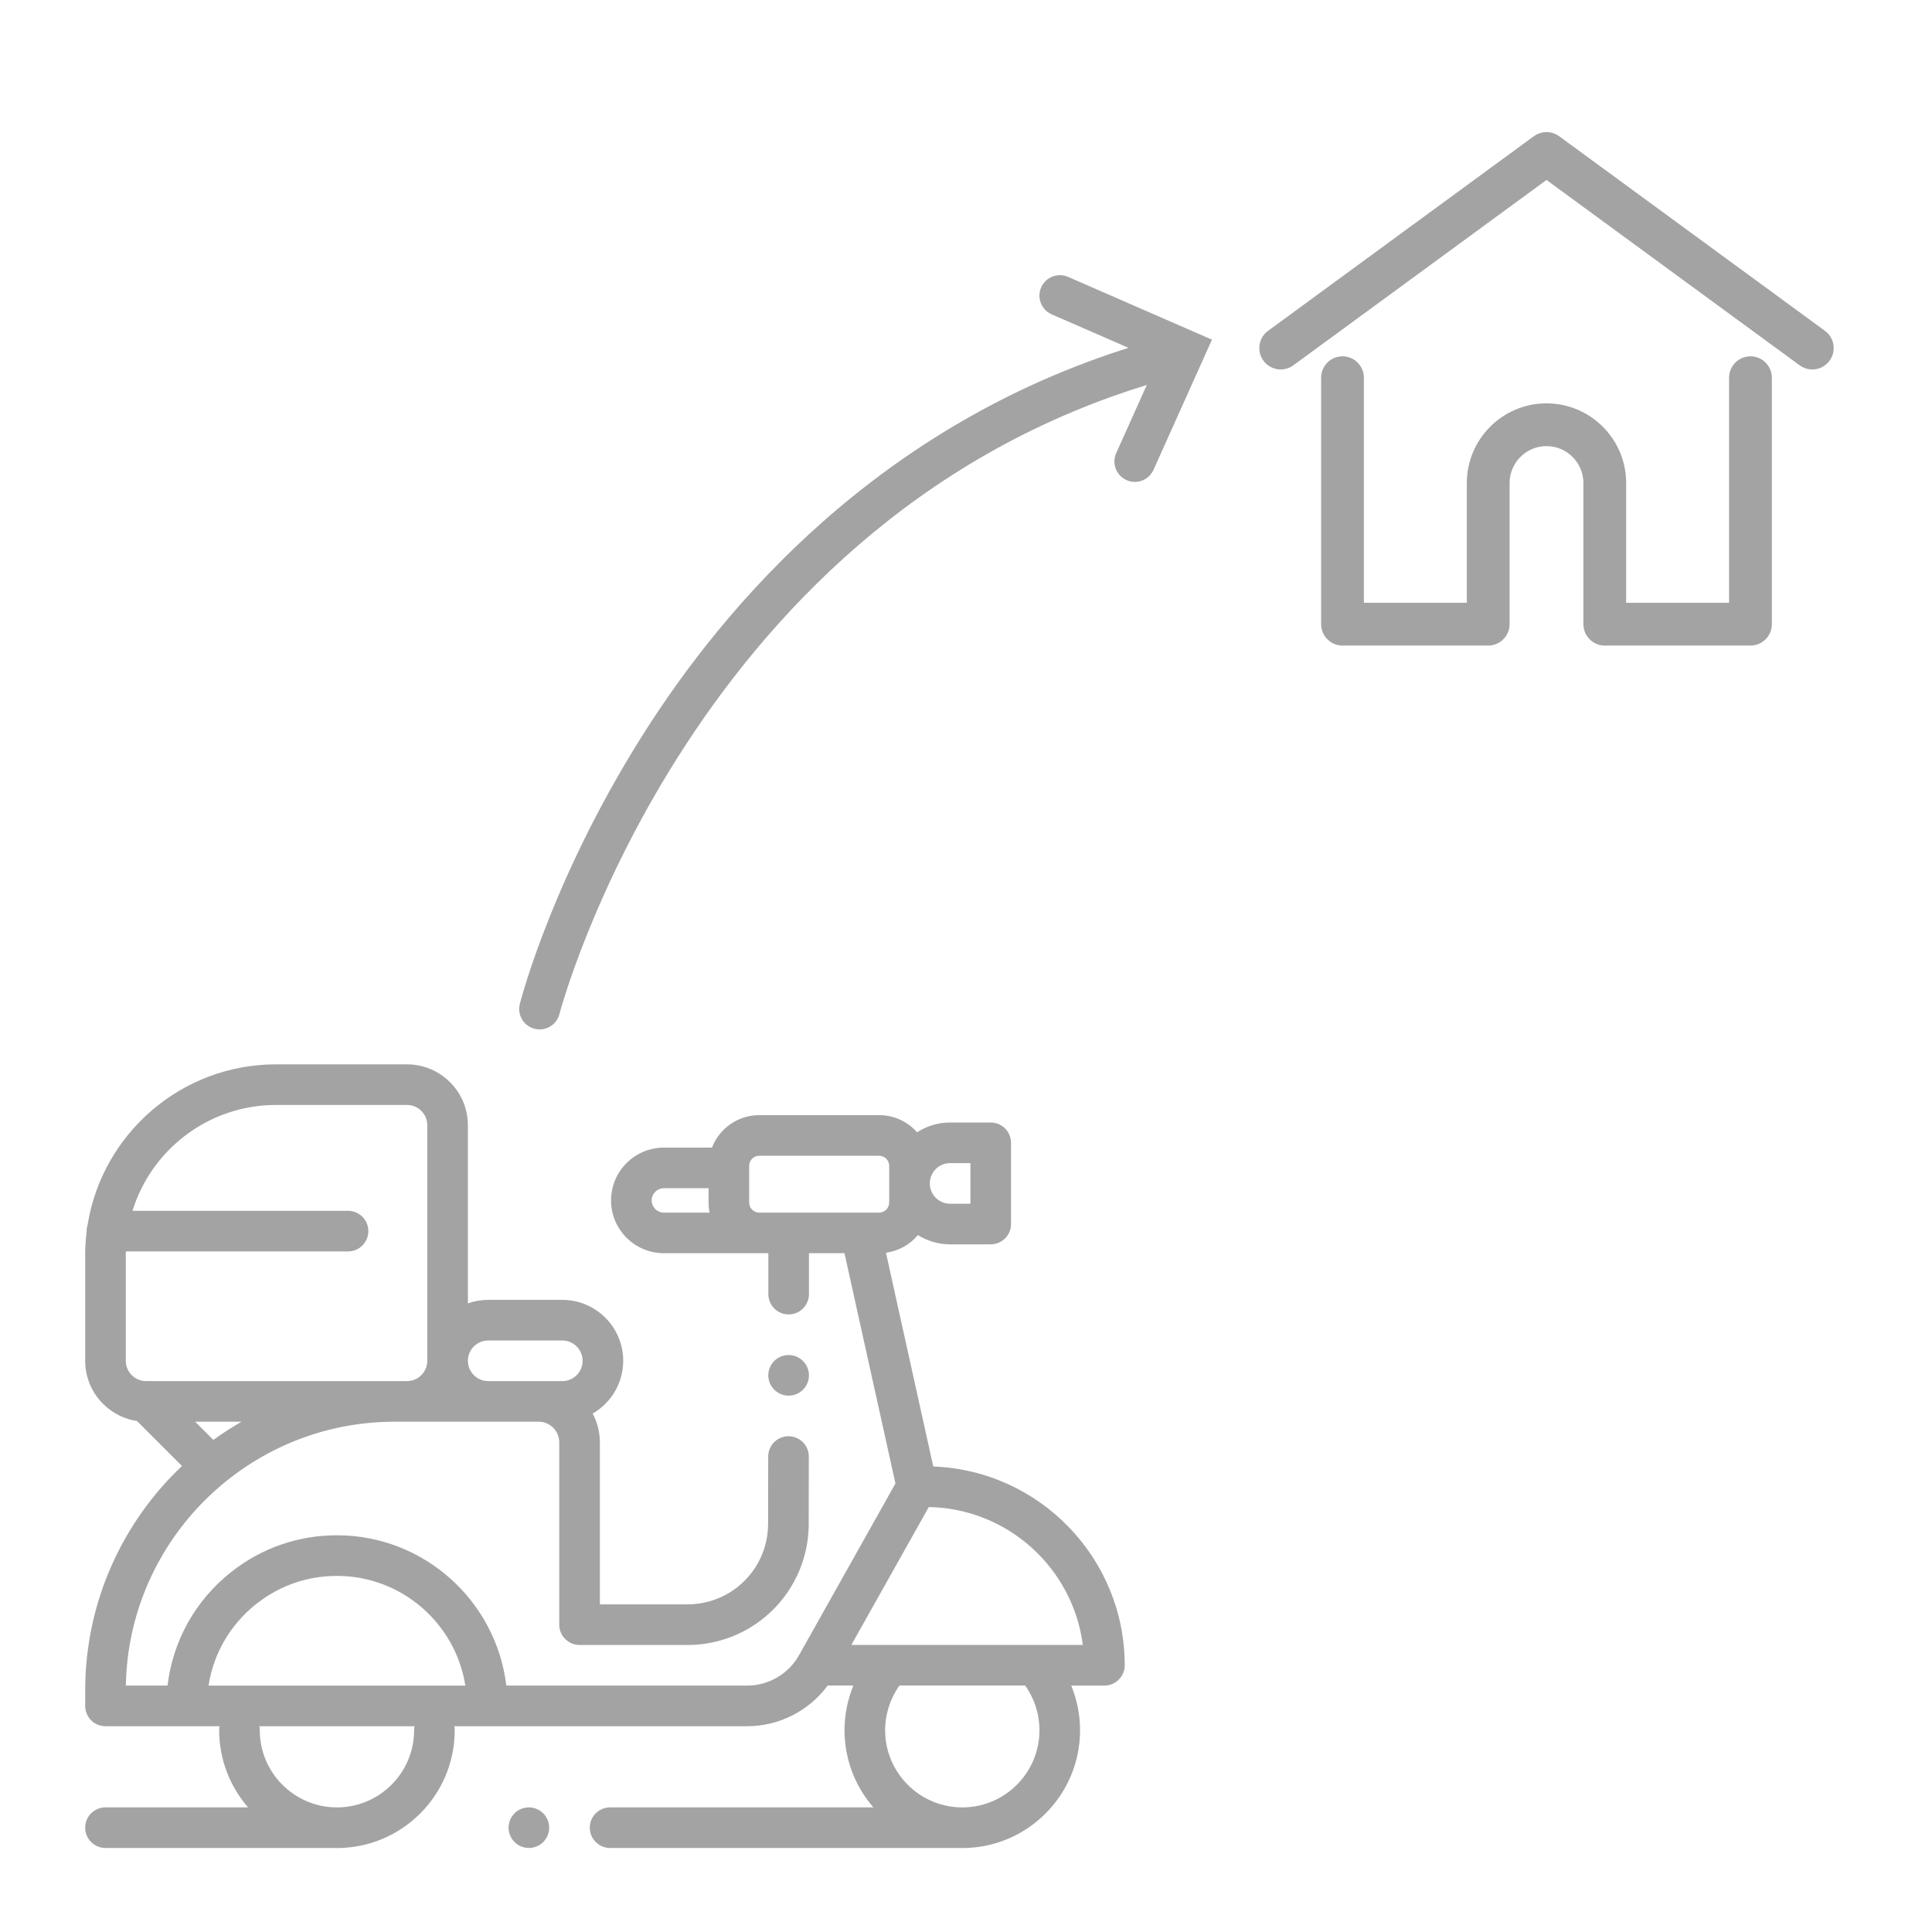 <?xml version="1.0" encoding="utf-8"?>
<!-- Generator: Adobe Illustrator 16.0.0, SVG Export Plug-In . SVG Version: 6.00 Build 0)  -->
<!DOCTYPE svg PUBLIC "-//W3C//DTD SVG 1.1//EN" "http://www.w3.org/Graphics/SVG/1.1/DTD/svg11.dtd">
<svg version="1.1" id="Capa_1" xmlns="http://www.w3.org/2000/svg" xmlns:xlink="http://www.w3.org/1999/xlink" x="0px" y="0px"
	 width="283.465px" height="283.465px" viewBox="0 0 283.465 283.465" enable-background="new 0 0 283.465 283.465"
	 xml:space="preserve">
<g>
	<path fill="#A3A3A3" d="M77.597,265.179c-0.784,0-1.552,0.318-2.106,0.874c-0.554,0.553-0.873,1.322-0.873,2.105
		c0,0.782,0.318,1.553,0.873,2.105c0.554,0.555,1.322,0.873,2.106,0.873s1.551-0.318,2.107-0.873
		c0.554-0.553,0.872-1.319,0.872-2.105c0-0.783-0.318-1.553-0.872-2.105C79.148,265.497,78.38,265.179,77.597,265.179z"/>
	<path fill="#A3A3A3" d="M136.931,215.167l-6.942-31.364c1.874-0.254,3.526-1.208,4.689-2.589c1.372,0.858,2.989,1.356,4.724,1.356
		h5.958c1.646,0,2.979-1.333,2.979-2.979v-11.917c0-1.645-1.333-2.979-2.979-2.979h-5.958c-1.785,0-3.449,0.527-4.847,1.435
		c-1.363-1.541-3.354-2.518-5.57-2.518h-17.585c-3.159,0-5.864,1.981-6.94,4.768h-7.061c-4.271,0-7.746,3.474-7.746,7.746
		c0,4.27,3.474,7.744,7.746,7.744h15.333v6.003c0,1.646,1.334,2.979,2.979,2.979c1.645,0,2.979-1.333,2.979-2.979v-6.003h5.212
		l7.479,33.787l-14.152,25.207c-1.546,2.745-4.463,4.449-7.613,4.449H74.285c-1.478-12.403-12.054-22.055-24.848-22.055
		c-5.661,0-11.003,1.845-15.446,5.334c-0.006,0.005-0.012,0.008-0.019,0.015c-5.291,4.16-8.617,10.133-9.392,16.706h-6.118
		c0.389-21.417,17.932-38.719,39.437-38.719h21.132c1.667,0,3.024,1.359,3.024,3.027v26.754c0,1.646,1.334,2.979,2.98,2.979h15.851
		c6.467,0,12.426-3.516,15.552-9.175c1.447-2.619,2.213-5.584,2.216-8.572l0.015-9.896c0.002-1.646-1.331-2.981-2.976-2.985
		c-0.001,0-0.001,0-0.003,0c-1.643,0-2.977,1.331-2.978,2.976l-0.016,9.899c-0.001,1.987-0.511,3.958-1.472,5.698
		c-2.078,3.761-6.039,6.098-10.337,6.098H88.014v-23.775c0-1.524-0.384-2.964-1.058-4.223c2.677-1.548,4.482-4.438,4.482-7.743
		c0-4.93-4.01-8.938-8.937-8.938H71.629c-1.045,0-2.047,0.181-2.979,0.512V165.1c0-4.93-4.009-8.938-8.937-8.938H40.494
		c-13.931,0-25.516,10.229-27.646,23.569c-0.09,0.284-0.138,0.584-0.138,0.898c0,0.02,0.002,0.036,0.002,0.052
		c-0.142,1.141-0.215,2.302-0.215,3.479v15.496c0,4.474,3.306,8.192,7.604,8.838l6.597,6.596c-8.741,8.28-14.2,19.99-14.2,32.952
		v2.252c0,1.645,1.333,2.979,2.979,2.979h16.742c-0.038,0.193-0.059,0.392-0.059,0.596c0,4.324,1.6,8.278,4.235,11.311H15.476
		c-1.646,0-2.979,1.335-2.979,2.979c0,1.646,1.333,2.979,2.979,2.979h33.617c0.115,0.003,0.229,0.009,0.344,0.009
		c9.526,0,17.278-7.751,17.278-17.277c0-0.204-0.021-0.402-0.06-0.596h42.96c4.69,0,9.074-2.249,11.822-5.968h3.772
		c-0.849,2.065-1.299,4.291-1.299,6.563c0,4.324,1.6,8.278,4.235,11.311H89.513c-1.645,0-2.979,1.335-2.979,2.979
		c0,1.646,1.334,2.979,2.979,2.979h51.332c0.115,0.003,0.229,0.009,0.344,0.009c9.527,0,17.278-7.751,17.278-17.277
		c0-2.272-0.45-4.498-1.298-6.563h4.874c1.646,0,2.979-1.332,2.979-2.979C165.021,228.602,152.518,215.742,136.931,215.167z
		 M139.401,170.654h2.979v5.958h-2.979c-1.643,0-2.979-1.336-2.979-2.979S137.759,170.654,139.401,170.654z M97.398,177.915
		c-0.986,0-1.787-0.804-1.787-1.788c0-0.987,0.801-1.789,1.787-1.789h6.563v2.095c0,0.507,0.051,1.002,0.148,1.482H97.398z
		 M115.711,177.915h-4.312c-0.815,0-1.48-0.665-1.48-1.482v-5.38c0-0.816,0.665-1.48,1.48-1.48h17.585c0.815,0,1.48,0.664,1.48,1.48
		v5.38c0,0.817-0.665,1.482-1.48,1.482H115.711z M71.629,196.678h10.873c1.642,0,2.979,1.337,2.979,2.979
		c0,1.643-1.337,2.979-2.979,2.979H71.629c-1.644,0-2.979-1.336-2.979-2.979C68.649,198.015,69.985,196.678,71.629,196.678z
		 M31.302,211.268l-2.675-2.675h6.816C34.012,209.411,32.63,210.305,31.302,211.268z M21.436,202.635c0,0-0.002,0-0.003,0
		c-1.642,0-2.978-1.336-2.978-2.979V184.16c0-0.185,0.009-0.366,0.014-0.551h32.597c1.646,0,2.979-1.333,2.979-2.979
		s-1.333-2.979-2.979-2.979H19.438c2.782-8.987,11.169-15.53,21.057-15.53h19.218c1.643,0,2.978,1.335,2.978,2.979v34.556
		c0,1.643-1.335,2.979-2.978,2.979H21.436z M60.756,253.868c0,6.204-5.017,11.254-11.205,11.316
		c-0.038-0.001-0.077-0.006-0.115-0.006h-0.344c-6.083-0.183-10.977-5.185-10.977-11.311c0-0.204-0.021-0.402-0.06-0.596h22.76
		C60.777,253.466,60.756,253.664,60.756,253.868z M30.592,247.314c0.738-4.733,3.223-9.007,7.062-12.023
		c0.01-0.005,0.018-0.014,0.027-0.02c3.381-2.651,7.446-4.053,11.755-4.053c9.505,0,17.407,6.987,18.842,16.096H30.592z
		 M141.304,265.185c-0.038-0.001-0.076-0.006-0.115-0.006h-0.343c-6.084-0.183-10.977-5.185-10.977-11.311
		c0-2.367,0.737-4.654,2.097-6.563h18.447c1.358,1.909,2.097,4.196,2.097,6.563C152.51,260.072,147.493,265.122,141.304,265.185z
		 M124.912,241.346l11.361-20.232c11.6,0.215,21.151,8.971,22.599,20.232H124.912z"/>
	<path fill="#A3A3A3" d="M115.711,204.77c1.645,0,2.979-1.334,2.979-2.979s-1.334-2.979-2.979-2.979H115.7
		c-1.645,0-2.974,1.333-2.974,2.979S114.065,204.77,115.711,204.77z"/>
</g>
<path fill="#A3A3A3" d="M79.177,151.037c-0.247,0-0.498-0.031-0.748-0.095c-1.605-0.412-2.572-2.047-2.16-3.652
	c0.202-0.788,5.115-19.555,19.055-41.053c12.903-19.899,36.282-45.842,74.381-56.425c1.598-0.441,3.249,0.491,3.693,2.088
	c0.443,1.597-0.491,3.25-2.088,3.693c-69.524,19.313-89.041,92.451-89.23,93.188C81.733,150.137,80.514,151.037,79.177,151.037z"/>
<path fill="#A3A3A3" d="M166.507,70.707c-0.411,0-0.828-0.085-1.227-0.265c-1.511-0.678-2.187-2.454-1.508-3.965l6.092-13.567
	l-15.555-6.787c-1.519-0.663-2.212-2.432-1.55-3.95c0.663-1.519,2.432-2.209,3.949-1.55l21.112,9.213l-8.575,19.099
	C168.747,70.047,167.653,70.707,166.507,70.707z"/>
<g>
	<g>
		<path fill="#A3A3A3" stroke="#A3A3A3" stroke-width="2" stroke-miterlimit="10" d="M267.166,49.346l-38.999-28.555
			c-0.752-0.551-1.774-0.551-2.526,0l-38.999,28.555c-0.952,0.698-1.16,2.034-0.462,2.987c0.698,0.952,2.036,1.159,2.988,0.462
			l37.736-27.63l37.736,27.63c0.38,0.277,0.823,0.414,1.261,0.414c0.658,0,1.307-0.304,1.726-0.876
			C268.325,51.38,268.118,50.044,267.166,49.346z"/>
	</g>
</g>
<g>
	<g>
		<path fill="#A3A3A3" stroke="#A3A3A3" stroke-width="2" stroke-miterlimit="10" d="M256.831,53.278
			c-1.18,0-2.138,0.958-2.138,2.139v34.026h-17.101V70.868c0-5.894-4.795-10.688-10.689-10.688s-10.689,4.795-10.689,10.688v18.575
			h-17.101V55.417c0-1.181-0.958-2.138-2.138-2.138c-1.18,0-2.137,0.957-2.137,2.138V91.58c0,1.181,0.958,2.138,2.137,2.138h21.376
			c1.125,0,2.044-0.868,2.129-1.971c0.006-0.05,0.009-0.104,0.009-0.167V70.868c0-3.535,2.877-6.413,6.414-6.413
			s6.414,2.878,6.414,6.413V91.58c0,0.063,0.003,0.116,0.009,0.166c0.084,1.103,1.004,1.972,2.129,1.972h21.377
			c1.18,0,2.138-0.957,2.138-2.138V55.417C258.968,54.236,258.012,53.278,256.831,53.278z"/>
	</g>
</g>
</svg>
